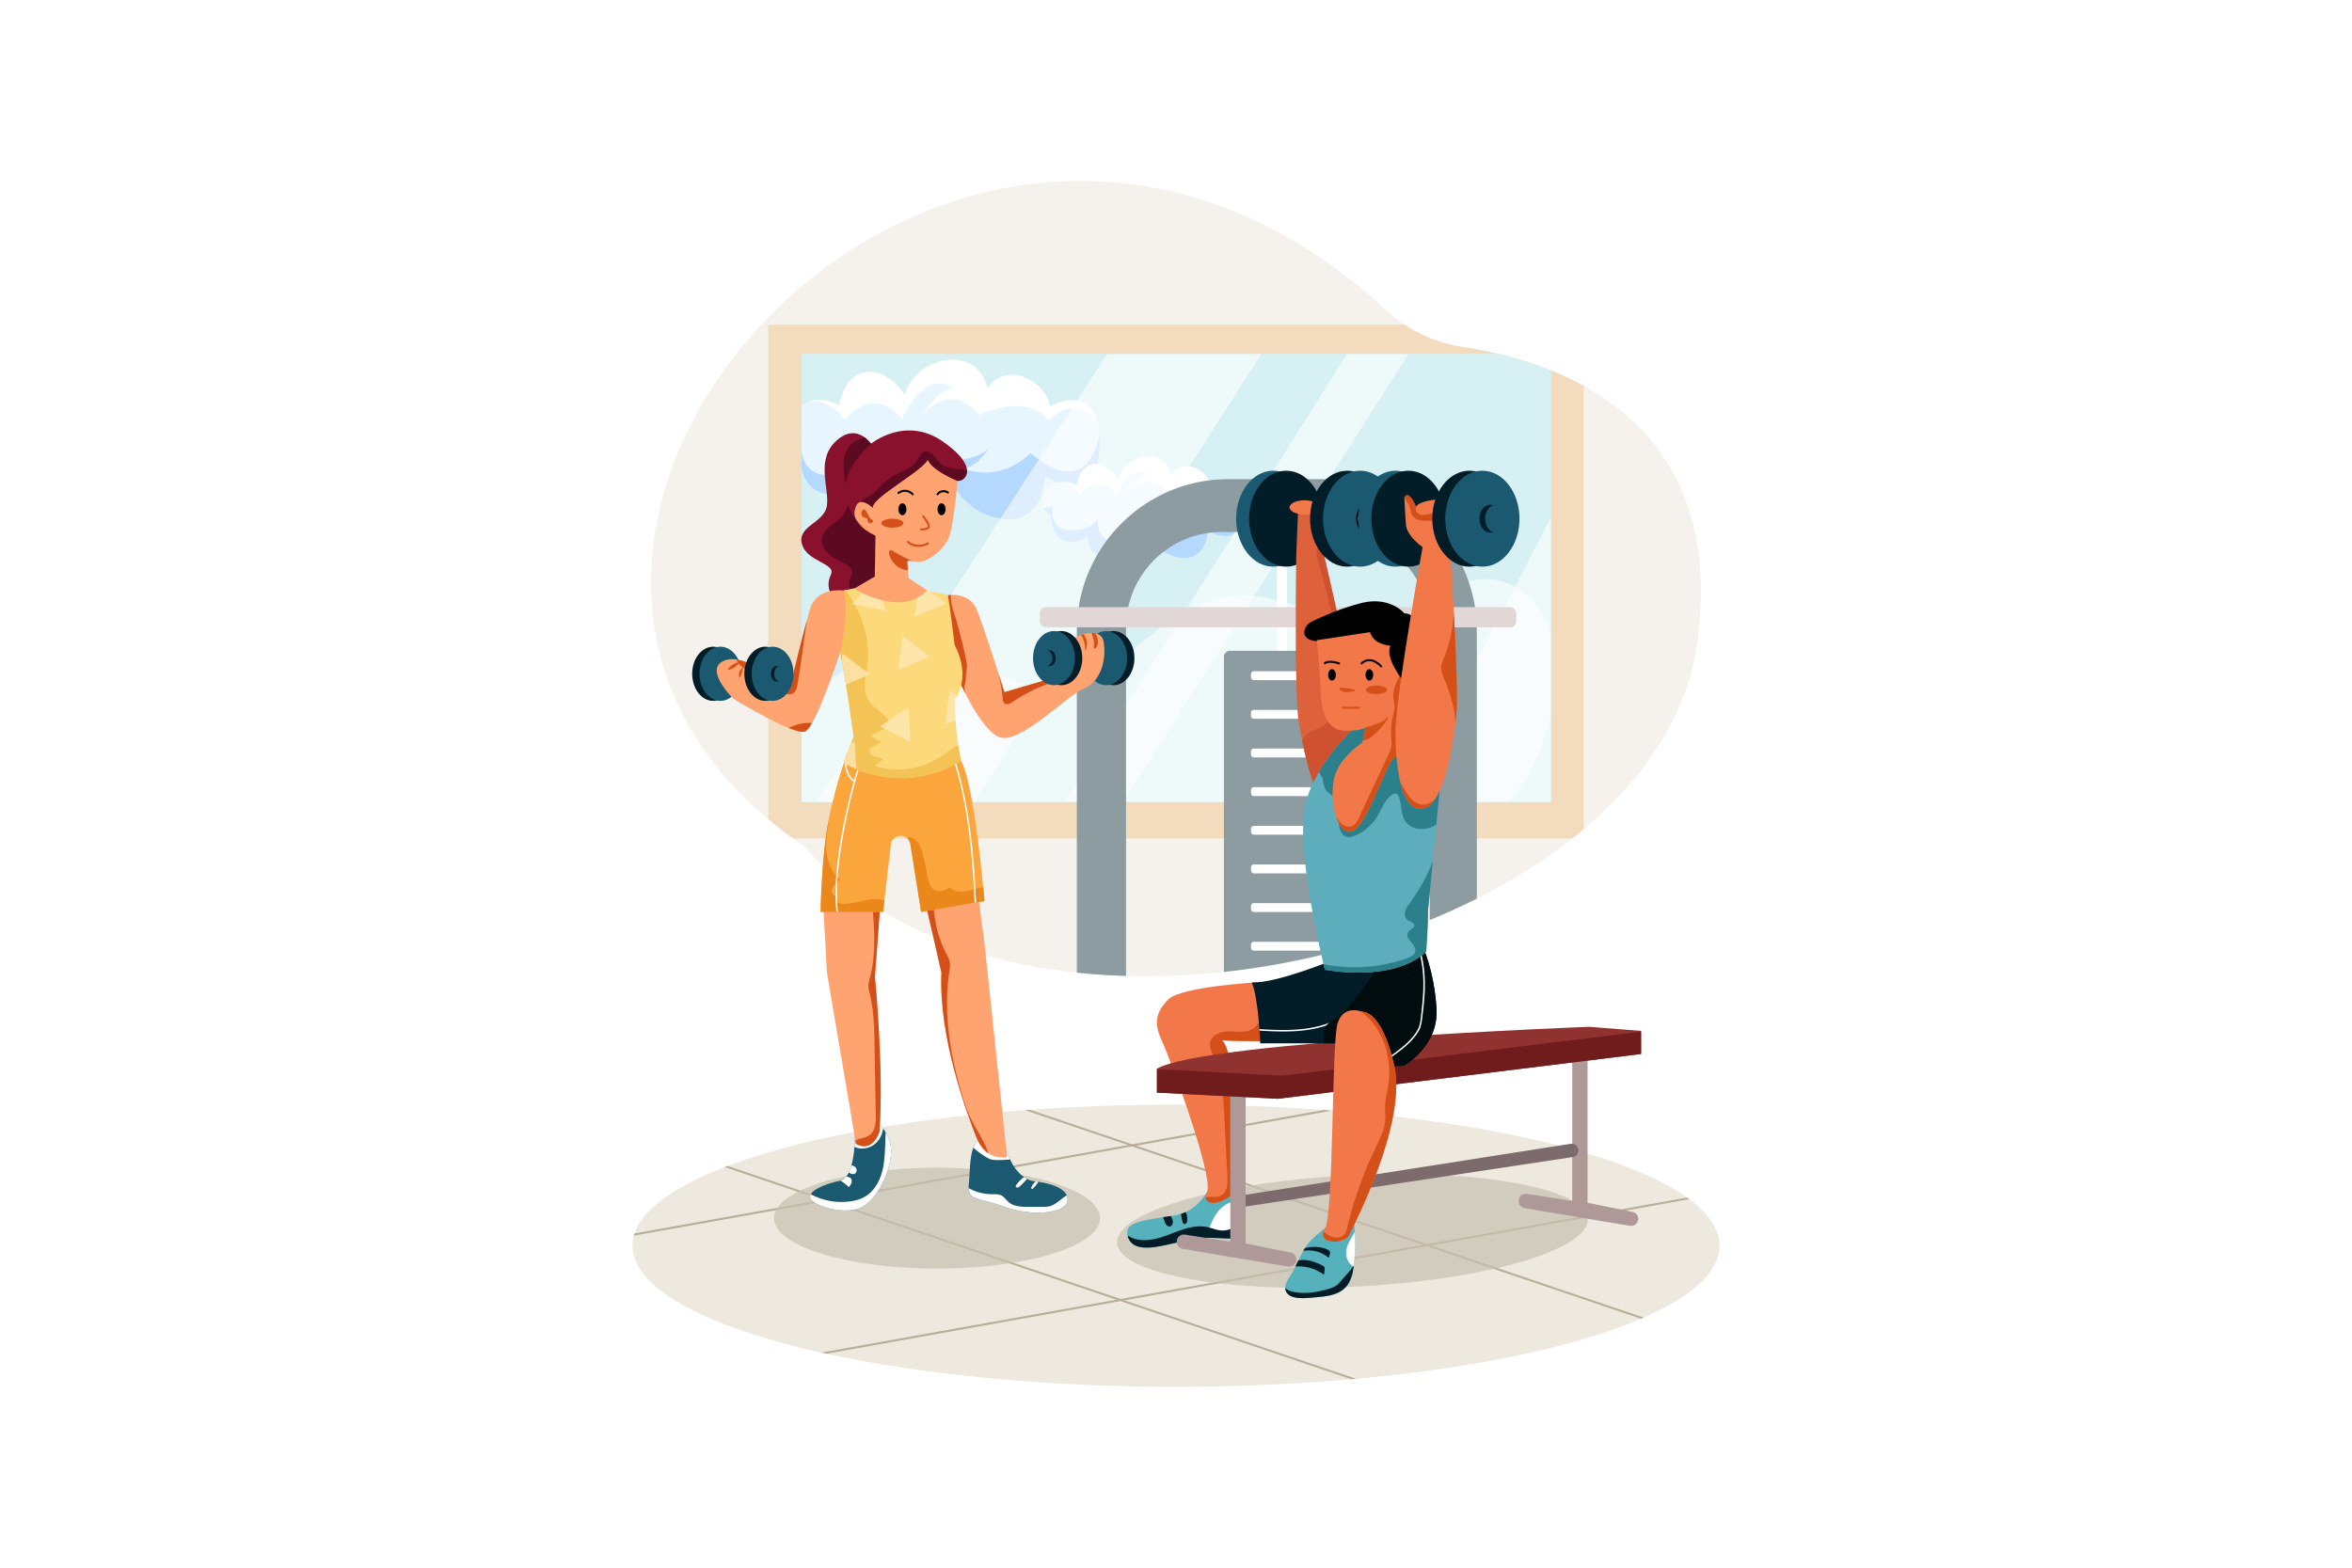 <svg xmlns="http://www.w3.org/2000/svg" xmlns:xlink="http://www.w3.org/1999/xlink" viewBox="0 0 4680 3120"><defs><style>.cls-1{fill:none;}.cls-2{fill:#fff;}.cls-3{fill:#ede9de;}.cls-4{clip-path:url(#clip-path);}.cls-5{fill:#b7ae98;}.cls-6{opacity:0.69;}.cls-7{fill:#c6bfaf;}.cls-8{fill:#f5f2ed;}.cls-9{clip-path:url(#clip-path-2);}.cls-10{fill:#f2dcbd;}.cls-11{fill:#d7f0f4;}.cls-12{clip-path:url(#clip-path-3);}.cls-13{clip-path:url(#clip-path-4);}.cls-14{fill:#e7f5fe;}.cls-15{fill:#b5d8fe;}.cls-16{clip-path:url(#clip-path-5);}.cls-17{opacity:0.58;}.cls-18{opacity:0.57;}.cls-19{fill:#8d9ca0;}.cls-20{fill:#e2d7d7;}.cls-21{clip-path:url(#clip-path-6);}.cls-22{fill:#55b1bc;}.cls-23{clip-path:url(#clip-path-7);}.cls-24{fill:#021d28;}.cls-25{fill:#f27849;}.cls-26{clip-path:url(#clip-path-8);}.cls-27{fill:#d55018;}.cls-28{fill:#af9898;}.cls-29{fill:#7c6a6c;}.cls-30{fill:#90322f;}.cls-31{clip-path:url(#clip-path-9);}.cls-32{fill:#701c1c;}.cls-33{fill:#1b5970;}.cls-34{fill:#dd623c;}.cls-35{clip-path:url(#clip-path-10);}.cls-36{fill:#ce5230;}.cls-37{clip-path:url(#clip-path-11);}.cls-38{fill:#010c0f;}.cls-39{clip-path:url(#clip-path-12);}.cls-40{clip-path:url(#clip-path-13);}.cls-41{fill:#5eadbc;}.cls-42{clip-path:url(#clip-path-14);}.cls-43{fill:#2c808c;}.cls-44{clip-path:url(#clip-path-15);}.cls-45{clip-path:url(#clip-path-16);}.cls-46{clip-path:url(#clip-path-17);}.cls-47{fill:#ffa370;}.cls-48{clip-path:url(#clip-path-18);}.cls-49{clip-path:url(#clip-path-19);}.cls-50{fill:#fba63c;}.cls-51{clip-path:url(#clip-path-20);}.cls-52{fill:#ea881c;}.cls-53{clip-path:url(#clip-path-21);}.cls-54{fill:#89112e;}.cls-55{clip-path:url(#clip-path-22);}.cls-56{fill:#5b0a22;}.cls-57{fill:#fcd97b;}.cls-58{clip-path:url(#clip-path-23);}.cls-59{fill:#f4c356;}.cls-60{opacity:0.78;}.cls-61{fill:#ffe8b6;}.cls-62{clip-path:url(#clip-path-24);}.cls-63{clip-path:url(#clip-path-25);}</style><clipPath id="clip-path"><ellipse class="cls-1" cx="2340" cy="2479.2" rx="1081.66" ry="280.8"/></clipPath><clipPath id="clip-path-2"><path class="cls-1" d="M3376.68,1282.45c-24.49,172.07-144.33,321.06-313.44,433.77-417.36,278.16-1134.88,335.22-1459.94-27.72q-2.62-2.91-5.21-5.88C741.26,1101.38,1887.56-189.62,2760,618.91c42.11,39,95.38,63.76,152.18,72.12C3083.7,716.26,3441.94,823.82,3376.68,1282.45Z"/></clipPath><clipPath id="clip-path-3"><rect class="cls-1" x="1594.87" y="704.24" width="1491.44" height="892.14"/></clipPath><clipPath id="clip-path-4"><path class="cls-1" d="M2089.26,808.82s98.93-57.69,98.93,74.39S2080,948.49,2080,948.49s-2.33,88-75.65,85-105.92-65.28-105.92-65.28-32.59,67-117.55,65.36-75.65-65.36-75.65-65.36-105.92,62.25-116.39-66.8c-64-44,8.14-138.15,81.47-94.12,12.8-83.5,85-88.06,130.36-21.26,18.53-74.39,140.83-106.27,164.1-13.66C2005.46,715.45,2083.44,761.75,2089.26,808.82Z"/></clipPath><clipPath id="clip-path-5"><path class="cls-1" d="M2409.34,967.49s63-36.75,63,47.39-69,41.58-69,41.58-1.48,56.1-48.19,54.16-67.47-41.58-67.47-41.58-20.76,42.65-74.88,41.63-48.19-41.63-48.19-41.63-67.47,39.65-74.15-42.56c-40.78-28,5.19-88,51.9-60,8.16-53.19,54.13-56.09,83-13.54,11.81-47.38,89.72-67.69,104.54-8.7C2356,908,2405.63,937.51,2409.34,967.49Z"/></clipPath><clipPath id="clip-path-6"><rect class="cls-1" x="2435.3" y="1295.29" width="230.74" height="752.41" rx="12"/></clipPath><clipPath id="clip-path-7"><path class="cls-1" d="M2415.68,2341.85s-18.48,67.25-77.32,76.86-109.28,12-92.47,46.83,80.46,8.41,129.7,0,91.26,13.21,97.27-18-16.69-94.85-16.69-94.85Z"/></clipPath><clipPath id="clip-path-8"><path class="cls-1" d="M2501.67,1955s-151.3,8.6-176.52,33.82-30,46.83-13.21,82.86,103,269,89.92,300.22,27.77,25.21,47,7.2,13.21-289.41-18-308.62c50.44,2.4,98.47,1.2,98.47,1.2Z"/></clipPath><clipPath id="clip-path-9"><path class="cls-1" d="M2302.06,2126.9v47.56l240.58,12.31,722.76-89.16v-45.93l-103.11-8.11S2396.51,2072.43,2302.06,2126.9Z"/></clipPath><clipPath id="clip-path-10"><path class="cls-1" d="M2633.31,1100.19s70,296.78,73.67,364.59-2.24,160.12-45.79,155.24-66.09-122.2-76.28-177.84-5.56-339.09-5.56-339.09l3.88-95.82s48.56-2.6,59.27,12.16a51.36,51.36,0,0,1,11.45-21.8,6,6,0,0,1,10.44,4.06c0,13.26,0,34.64-.27,50.85C2663.68,1077.82,2633.31,1100.19,2633.31,1100.19Z"/></clipPath><clipPath id="clip-path-11"><path class="cls-1" d="M2658,1908.48s-117.91,49.09-167.15,46.69c13.21,31.23,16.81,121.29,16.81,121.29H2658v50.44l135.77-6s69.35-38.42,64.55-114.08-27.62-123.69-27.62-123.69Z"/></clipPath><clipPath id="clip-path-12"><path class="cls-1" d="M2650.59,2434.32s-26.42,17.18-44.43,36.81-26.42,50.85-40.83,71.27-12,44.43,34.82,40.83,84.06-3.6,92.47-56.44,0-108.08,0-108.08Z"/></clipPath><clipPath id="clip-path-13"><path class="cls-1" d="M2715.05,2014.24c-2.8-.51-5.57-1.19-8.31-1.94-10.86-3-36-6.18-45.34,24.53-12,39.63-7.21,379.48-25.22,409.5s38.43,31.22,48,12,115.47-224.05,90.16-336.59C2753.53,2029.11,2724.62,2016,2715.05,2014.24Z"/></clipPath><clipPath id="clip-path-14"><path class="cls-1" d="M2717.09,1427.65s-99.33,82.6-119.84,174.47S2636.17,1930,2636.17,1930s134.88,27,201.64-36c3.72-52.24,3.72-82.86,3.72-82.86l27-279.2Z"/></clipPath><clipPath id="clip-path-15"><path class="cls-1" d="M2783.89,1413s9.9,84.66-8.11,93.67-56.74,144.1-88.26,148.61-44.14-76.56-30.63-114.39,54-63,54-63l.9-4.38,5.41-26.25s-.74,2.6-10.83,4.71c-5.62,1.17-14.12,2.18-27,2.5-36,.9-49.54-30.62-51.34-77.06-1.4-36.37-5.58-79.08-7.33-95.88l-.77-7.35,63.94-9.62,42.33-6.43s3.61,23.4,40.53,27c-12.61,23.41,27,73,27,73Z"/></clipPath><clipPath id="clip-path-16"><path class="cls-1" d="M2830.72,1088.74s-54,300.1-54,368,10.81,159.78,54,152.57,59.44-125.57,66.65-181.67-12.61-338.91-12.61-338.91l-9-95.47s-48.63,0-58.54,15.32a51.44,51.44,0,0,0-12.59-21.15,6,6,0,0,0-10.22,4.6c.68,13.24,1.84,34.6,3,50.77C2799.2,1068,2830.72,1088.74,2830.72,1088.74Z"/></clipPath><clipPath id="clip-path-17"><path class="cls-1" d="M1998.74,2276.12s14.41,69.81,61.24,75.21,70.25,21.92,63.05,42.49-70.26,27.76-124.29,7.95-75.06-10.81-70.86-46.84S1923.08,2229.73,1998.74,2276.12Z"/></clipPath><clipPath id="clip-path-18"><path class="cls-1" d="M1944.48,1767.84l14.41,109.88,45,425.11s-41.43,10.67-61.25-39.78-74.85-198.45-69.46-327.34c-29.61-131.85-36.81-158.87-36.81-158.87Z"/></clipPath><clipPath id="clip-path-19"><path class="cls-1" d="M1637.28,1787.4l8.18,148.31,57.64,340.54s30.62,21.17,46.83-23.86c9-125.49-9-308-9-308l11.53-157Z"/></clipPath><clipPath id="clip-path-20"><path class="cls-1" d="M1684.57,1502.58a923.09,923.09,0,0,0-35.51,128.36c-14.41,72-16.21,183.73-16.21,183.73h124.29l15.47-134a19.59,19.59,0,0,1,24.1-16.78h0a19.59,19.59,0,0,1,14.71,16l21.37,134.83,126.1-21.61s-19.82-234.17-46.84-279.21S1684.57,1502.58,1684.57,1502.58Z"/></clipPath><clipPath id="clip-path-21"><path class="cls-1" d="M1886.23,1184.81s42.63-9,58.25,30.63,54,162.11,54,162.11l98.47-28.82,34.82-76.85s60.05-32.71,64.85,8.86-10.81,78.8-42,90.81-128.49,114.08-168.12,94.87S1905,1346.33,1905,1346.33,1848.41,1195,1886.23,1184.81Z"/></clipPath><clipPath id="clip-path-22"><path class="cls-1" d="M1737,888.8s-28.54-50.44-71.77-12.61-15,94.27-19.81,129.69-59.44,40.25-49.84,76.57,69.05,38.12,57.64,61.53,1.81,40.83,1.81,40.83l107.47-29.42Z"/></clipPath><clipPath id="clip-path-23"><path class="cls-1" d="M1725.54,1165.52l-47,9.69s.26,91.86-6.94,123.39c10.67,46.83,27,167.52,27,167.52l-20,52.24s111.94,71.15,233.53-4.51c-12.61-60.34-12.61-121.59-12.61-121.59s35.13-40.53,0-109c-9-74.76-13.21-98.48-13.21-98.48l-41.73-10.09Z"/></clipPath><clipPath id="clip-path-24"><path class="cls-1" d="M1905,956.82s-49.8-19.73-58.77-42c-13.26,24-110.49,75.2-109.92,95.29-22.26-19.79-31-7-31-7s-16,24.65,5,41.11,31.63,21.83,31.63,21.83l-9.77-5.9c-29.75-18-49-49.66-50-84.42a87.22,87.22,0,0,1,1-15.91c6-37.74,47.81-75.06,47.81-75.06s69.29-59.19,145.64-5.58S1917.4,959.39,1905,956.82Z"/></clipPath><clipPath id="clip-path-25"><path class="cls-1" d="M1678.52,1175.21s-53.48-7.81-66.69,36.62-38.42,150.11-38.42,150.11l-66.05-32.42s-45.63-31.22-73.25-10.81,25.21,72,25.21,72,121.29,74.46,142.91,64.85,69.35-157,69.35-157S1691.16,1219,1678.52,1175.21Z"/></clipPath></defs><title>07</title><g id="_07" data-name="07"><rect id="_07-2" data-name="07" class="cls-2" width="4680" height="3120"/><ellipse class="cls-3" cx="2340" cy="2479.2" rx="1081.66" ry="280.8"/><g class="cls-4"><path class="cls-5" d="M3392.76,2073.15,1075.11,2488.31a2,2,0,0,0,.35,4,2.19,2.19,0,0,0,.36,0l2317.64-415.16a2,2,0,1,0-.7-3.94Z"/><path class="cls-5" d="M3608.19,2338.28,1290.55,2753.44a2,2,0,0,0,.35,4,2.07,2.07,0,0,0,.35,0L3608.9,2342.22a2,2,0,1,0-.71-3.94Z"/><path class="cls-5" d="M3494.26,2698,1264.18,1942.6a2,2,0,1,0-1.28,3.79L3493,2701.76a2.05,2.05,0,0,0,.64.11,2,2,0,0,0,.64-3.9Z"/><path class="cls-5" d="M3538.66,3032.88l15,5.08a2.1,2.1,0,0,0,.65.1,2,2,0,0,0,.64-3.89l-6.27-2.13a50,50,0,0,1-6,.64Z"/><path class="cls-5" d="M1322.31,2280.05a2,2,0,0,0,1.25,2.54l2215.1,750.29,4-.2a50,50,0,0,0,6-.64L1324.85,2278.8A2,2,0,0,0,1322.31,2280.05Z"/></g><g class="cls-6"><ellipse class="cls-7" cx="2690.82" cy="2450.05" rx="468.85" ry="110.84" transform="translate(-119.99 138.64) rotate(-2.89)"/></g><g class="cls-6"><ellipse class="cls-7" cx="1864.47" cy="2424.31" rx="324.42" ry="100.46"/></g><path class="cls-8" d="M2912.19,691c-56.8-8.36-110.07-33.1-152.18-72.12C1887.56-189.62,741.26,1101.38,1598.09,1682.62q2.58,3,5.21,5.88c325.06,362.94,1042.58,305.88,1459.94,27.72,169.11-112.71,289-261.7,313.44-433.77C3441.94,823.82,3083.7,716.26,2912.19,691Z"/><path class="cls-1" d="M2912.19,691c-56.8-8.36-110.07-33.1-152.18-72.12C1887.56-189.62,741.26,1101.38,1598.09,1682.62q2.58,3,5.21,5.88c325.06,362.94,1042.58,305.88,1459.94,27.72,169.11-112.71,289-261.7,313.44-433.77C3441.94,823.82,3083.7,716.26,2912.19,691Z"/><g class="cls-9"><rect class="cls-10" x="1528.48" y="646.27" width="1623.04" height="1022.44"/><rect class="cls-11" x="1594.87" y="704.24" width="1491.44" height="892.14"/><g class="cls-12"><path class="cls-2" d="M2089.26,808.82c-5.82-47.07-83.8-93.37-124.54-36.44-23.27-92.61-145.57-60.73-164.1,13.66-45.4-66.8-117.56-62.24-130.36,21.26-73.33-44-145.49,50.1-81.47,94.12,10.47,129.05,116.39,66.8,116.39,66.8s-9.32,63.77,75.65,65.36,117.55-65.36,117.55-65.36,32.59,62.25,105.92,65.28,75.65-85,75.65-85,108.24,66.8,108.24-65.28S2089.26,808.82,2089.26,808.82Z"/><g class="cls-13"><path class="cls-14" d="M2087.37,837.17c-50.17-59.06-139.5-10.93-139.5-10.93s-48.95-72.07-115,1.36c43.29-62.26,63.63-54.27,63.63-54.27s-50.66-46.73-101.81,60.43c-58.5-70.57-113.57,1.82-113.57,1.82s-57.49-80.81-110.12-3.69-25.71,236.73-25.71,236.73l241.07,116.53,422.19-134.09V857.92S2141.34,773.07,2087.37,837.17Z"/><path class="cls-15" d="M2187.43,864.35s-16.85,137.23-136.85,37.5c-68,64.08-136,29.29-136,29.29s19.24,5.59,46.19-29.29-16.68,38.95-111.64,3.63C1885,931.14,1894,931.14,1894,931.14s-45.85,74.09-112.58,51.29c-50-17.09-47.6-57.25-43.25-76.32-6.39,14.56-25.5,39.4-81.56,40.59-79.56,1.67-60.93-80.8-60.93-80.8s-15.52,25.64-50.17-3.19-49.31-72.36-49.31-72.36l-33.36,168.92,18.44,151.92,304.93,210.7,388.82-199.53s62.88-116.52,60.31-153.23S2187.43,864.35,2187.43,864.35Z"/><path class="cls-15" d="M1738.19,906.11a38.84,38.84,0,0,0,3.13-10.41A71.13,71.13,0,0,0,1738.19,906.11Z"/></g><path class="cls-2" d="M2409.34,967.49c-3.71-30-53.39-59.48-79.34-23.21-14.82-59-92.73-38.68-104.54,8.7-28.91-42.55-74.88-39.65-83,13.54-46.71-28-92.68,31.92-51.9,60,6.68,82.21,74.15,42.56,74.15,42.56s-5.94,40.62,48.19,41.63,74.88-41.63,74.88-41.63,20.76,39.65,67.47,41.58,48.2-54.16,48.2-54.16,69,42.56,69-41.58S2409.34,967.49,2409.34,967.49Z"/><g class="cls-16"><path class="cls-14" d="M2408.13,985.56c-32-37.63-88.87-7-88.87-7s-31.18-45.91-73.27.86c27.57-39.65,40.53-34.57,40.53-34.57s-32.27-29.76-64.85,38.5c-37.27-45-72.35,1.16-72.35,1.16s-36.62-51.48-70.15-2.35-16.38,150.8-16.38,150.8l153.57,74.23,268.95-85.41v-123S2442.51,944.72,2408.13,985.56Z"/><path class="cls-15" d="M2471.87,1002.87s-10.73,87.42-87.18,23.89c-43.32,40.82-86.65,18.65-86.65,18.65s12.27,3.57,29.43-18.65-10.62,24.81-71.11,2.31c22.88,16.34,28.61,16.34,28.61,16.34s-29.22,47.2-71.72,32.68c-31.85-10.89-30.32-36.47-27.55-48.62-4.08,9.28-16.25,25.1-52,25.85-50.68,1.07-38.81-51.46-38.81-51.46s-9.89,16.33-32-2-31.41-46.09-31.41-46.09l-21.26,107.6,11.75,96.78,194.25,134.22L2464,1167.23s40.05-74.23,38.42-97.62S2471.87,1002.87,2471.87,1002.87Z"/><path class="cls-15" d="M2185.7,1029.47a24.94,24.94,0,0,0,2-6.63A44.13,44.13,0,0,0,2185.7,1029.47Z"/></g><g class="cls-17"><path class="cls-2" d="M2968.8,1153c-80.8-7.73-145,70.68-224.91,84.62-87.4,15.25-169.81-48.86-258.45-52.73-70.2-3-136.76,32.23-191.81,75.91-57.84,45.9-114,105-187.6,110.43-76.29,5.64-143-48.76-217-68.06-67.24-17.53-140.38-4.9-201.91,27.39s-112,83.16-150.93,140.72l-7.7,47.56c5,52.15,40.44,97.75,84.23,126.53s95.4,43,146.6,54.19c212.12,46.2,431.47,46.06,648.39,37.3,120.49-4.87,241.16-12.37,360-32.67,61-10.42,122.79-24.76,175-58,87.56-55.72,136.51-158.62,150-261.53,6.37-48.59,5.51-99.61-14.13-144.52S3017.59,1157.65,2968.8,1153Z"/></g><g class="cls-18"><polygon class="cls-2" points="1578.15 1668.71 1877.28 1692.06 2560.71 625.32 2265.18 608.6 1578.15 1668.71"/></g><g class="cls-18"><polygon class="cls-2" points="2094.64 1635.22 2200.22 1650.31 2824.65 669.88 2716.63 646.27 2094.64 1635.22"/></g><g class="cls-18"><polygon class="cls-2" points="2743.38 1692.06 3086.31 1758.94 3345.31 1208.35 3151.52 902.87 2743.38 1692.06"/></g></g><path class="cls-19" d="M2637.34,953.65h-193.4c-165.68,0-301.24,135.56-301.24,301.24v817.67a20.12,20.12,0,0,0,20.07,20.06h77.8V1248.94c0-104.59,85.57-190.15,190.15-190.15H2654.8c104.58,0,190.15,85.56,190.15,190.15v843.68h73.57a20.12,20.12,0,0,0,20.06-20.06V1254.89C2938.58,1089.21,2803,953.65,2637.34,953.65Z"/><polygon class="cls-2" points="2540.64 1353.59 2560.71 1353.59 2560.71 1058.79 2540.64 1059.78 2540.64 1353.59"/><rect class="cls-20" x="2069.13" y="1208.35" width="948.03" height="40.13" rx="12"/><rect class="cls-19" x="2435.31" y="1295.29" width="230.74" height="752.41" rx="12"/><g class="cls-21"><rect class="cls-2" x="2489.23" y="1335.92" width="207.33" height="17.66" rx="5.28"/><rect class="cls-2" x="2489.23" y="1412.84" width="207.33" height="17.66" rx="5.28"/><rect class="cls-2" x="2489.23" y="1489.75" width="207.33" height="17.66" rx="5.28"/><rect class="cls-2" x="2489.23" y="1566.66" width="207.33" height="17.66" rx="5.28"/><rect class="cls-2" x="2489.23" y="1643.58" width="207.33" height="17.66" rx="5.28"/><rect class="cls-2" x="2489.23" y="1720.49" width="207.33" height="17.66" rx="5.28"/><rect class="cls-2" x="2489.23" y="1797.4" width="207.33" height="17.66" rx="5.28"/><rect class="cls-2" x="2489.23" y="1874.31" width="207.33" height="17.66" rx="5.28"/><rect class="cls-2" x="2489.23" y="1951.23" width="207.33" height="17.66" rx="5.28"/></g></g><path class="cls-22" d="M2415.68,2341.85s-18.48,67.25-77.32,76.86-109.28,12-92.47,46.83,80.46,8.41,129.7,0,91.26,13.21,97.27-18-16.69-94.85-16.69-94.85Z"/><g class="cls-23"><path class="cls-2" d="M2481,2402.24c-1.2-3.27-2.65-6.64-5.4-8.79a16.16,16.16,0,0,0-8-2.89c-16.61-2.14-33.06,7.24-43.64,20.23s-16.28,29.17-21.35,45.13l1-3.14c-.06,14,19,15.71,32.88,14,5.06-.62,9.79-2.76,14.38-5q11.22-5.41,22.06-11.59c5.59-3.19,11.5-7,13.61-13.07,1.31-3.78.94-7.92.35-11.88A117.4,117.4,0,0,0,2481,2402.24Z"/><path class="cls-24" d="M2479.34,2439.49a13.22,13.22,0,0,0-5.56-.68c-13.39.67-25.36,9.43-38.75,10.15-11.55.63-22.49-4.78-33.84-7-26.49-5.25-52.91,6.79-78.22,16.23s-55.29,16-78,1.46l-2.17,3.09c4.56,12.26,11.79,24.24,23.2,30.63,12.27,6.86,27.39,6.19,41.1,3.09S2334,2488,2347.91,2486c22.87-3.21,46,2.88,69.11,2.49a123.57,123.57,0,0,0,44.23-9c6.84-2.78,13.59-6.29,18.53-11.77s7.8-13.28,5.86-20.41C2484.72,2444,2482.58,2440.77,2479.34,2439.49Z"/><path class="cls-24" d="M2310.18,2412l2.63,8.83c3,3.43,3.63,8.29,5.29,12.55s5.63,8.51,10.08,7.47,6.15-6.79,5.42-11.35C2331.88,2418.87,2320.87,2410.64,2310.18,2412Z"/><path class="cls-24" d="M2349.81,2414.5a111.65,111.65,0,0,0,3.12,16.72c.46,1.72,1.1,3.6,2.68,4.4,1.75.89,4,0,5.17-1.62a10.18,10.18,0,0,0,1.6-5.58,35.41,35.41,0,0,0-10.85-27.38Z"/></g><path class="cls-25" d="M2325.15,1988.8c-25.22,25.22-30,46.83-13.21,82.86s103,269,89.92,300.22,27.77,25.21,47,7.2,13.21-289.41-18-308.62c50.44,2.4,98.47,1.2,98.47,1.2L2501.67,1955S2350.37,1963.58,2325.15,1988.8Z"/><g class="cls-26"><path class="cls-27" d="M2507.32,1957.78l-3.53,10.72c4.2,14,8.44,28.24,7.77,42.8s-7.18,29.69-19.89,36.82c-13.54,7.61-30.21,4.61-45.74,4.55s-34,5.74-37.77,20.82c-2.58,10.5,3.22,21,7.77,30.81,15.54,33.6,17.72,71.61,19.65,108.59l6.72,128.68c.74,14.1-.23,31.36-12.78,37.83-7.48,3.86-16.44,2.22-24.85,2.61s-18.26,4.79-18.91,13.18c-.46,6,4.45,11.43,10.15,13.44s12,1.34,17.92.36c15.23-2.53,31.1-7.62,40.82-19.61,8-9.83,10.64-22.82,12.71-35.3a671.43,671.43,0,0,0,3.51-194.48c-2-15.3-4.46-30.55-5.19-45.95-.29-6.31-.21-13,3-18.44,6.62-11.34,22.47-12,35.58-11.24l50.49,2.85c2.65.14,5.53.24,7.72-1.27,4.19-2.88,3.2-9.24,1.65-14.09A415,415,0,0,0,2507.32,1957.78Z"/></g><path class="cls-28" d="M3248.15,2411.78l-89.23-18.1v-296.2l-30.49-37.7v330.29l-90.26-14a14.11,14.11,0,0,0-16,11.28l-.09.47a14.11,14.11,0,0,0,11.52,16.59L3243,2439.53a14.11,14.11,0,0,0,5.14-27.75Z"/><path class="cls-29" d="M3125.25,2276.41l-651.38,102.07v23.42l655.43-99.16a13.32,13.32,0,1,0-4.05-26.33Z"/><path class="cls-28" d="M2567.8,2492.84l-89.24-18.11V2178.54l-30.48-37.7v330.29l-90.27-14a14.12,14.12,0,0,0-16,11.28l-.09.47a14.12,14.12,0,0,0,11.52,16.59l209.44,35.13a14.11,14.11,0,0,0,5.14-27.75Z"/><path class="cls-30" d="M2302.06,2126.9v47.56l240.58,12.31,722.76-89.16v-45.93l-103.11-8.11S2396.51,2072.43,2302.06,2126.9Z"/><g class="cls-31"><polygon class="cls-32" points="2286.72 2126.9 2286.72 2203.75 2535.3 2234.98 3284.65 2140.84 3291.85 2050.04 2552.12 2140.84 2286.72 2126.9"/></g><ellipse class="cls-33" cx="2533.5" cy="1032.3" rx="73.85" ry="95.47"/><ellipse class="cls-24" cx="2559.32" cy="1032.3" rx="73.85" ry="95.47"/><path class="cls-34" d="M2633.31,1100.19s30.37-22.37,30.81-47.65c.29-16.21.3-37.59.27-50.85a6,6,0,0,0-10.44-4.06,51.36,51.36,0,0,0-11.45,21.8c-10.71-14.76-59.27-12.16-59.27-12.16l-3.88,95.82s-4.64,283.46,5.56,339.09,32.72,173,76.28,177.84,49.43-87.43,45.79-155.24S2633.31,1100.19,2633.31,1100.19Z"/><g class="cls-35"><path class="cls-36" d="M2700.47,1305.8c-14.42-51.77-34-102.41-41.5-155.63-2.48-17.59-3.6-35.76,1-52.93,2.81-10.57,7.71-20.51,10.44-31.1a80.21,80.21,0,0,0-13.52-67.32l-2.08,7.63c13.64,22.46,5.71,55.27-16.68,69-4.86,3-10.36,5.26-14,9.63-7.28,8.73-4.39,21.73-1.21,32.63,23.71,81.14,42.88,164.74,40.67,249.24-.76,29-6.39,61.92-30.85,77.48-13.41,8.54-31.86,11.4-39.43,25.38-3.13,5.77-3.75,12.51-4.12,19.06a336.61,336.61,0,0,0,15.93,122.89c7,21.43,20.21,45.31,42.66,47.22,19.62,1.66,36-14.77,46.35-31.52,28.62-46.26,34.62-103.08,32.71-157.45C2724.84,1414.49,2715.37,1359.33,2700.47,1305.8Z"/></g><ellipse class="cls-25" cx="2595.65" cy="1009.78" rx="29.72" ry="14.12"/><ellipse class="cls-24" cx="2680.61" cy="1032.3" rx="73.85" ry="95.47"/><ellipse class="cls-33" cx="2706.43" cy="1032.3" rx="73.85" ry="95.47"/><path class="cls-2" d="M2721.79,1004.68c-11.8,0-21.37,12.37-21.37,27.62s9.57,27.62,21.37,27.62,21.37-12.36,21.37-27.62S2733.59,1004.68,2721.79,1004.68Z"/><path d="M2721.79,1002.68c-12.88,0-23.37,13.29-23.37,29.62s10.49,29.62,23.37,29.62,23.37-13.28,23.37-29.62S2734.68,1002.68,2721.79,1002.68Zm0,55.24c-10.68,0-19.37-11.49-19.37-25.62s8.69-25.62,19.37-25.62,19.37,11.5,19.37,25.62S2732.47,1057.92,2721.79,1057.92Z"/><path class="cls-2" d="M2733.2,1004.68c-11.8,0-21.37,12.37-21.37,27.62s9.57,27.62,21.37,27.62,21.37-12.36,21.37-27.62S2745,1004.68,2733.2,1004.68Z"/><path d="M2733.2,1002.68c-12.89,0-23.37,13.29-23.37,29.62s10.48,29.62,23.37,29.62,23.37-13.28,23.37-29.62S2746.08,1002.68,2733.2,1002.68Zm0,55.24c-10.68,0-19.37-11.49-19.37-25.62s8.69-25.62,19.37-25.62,19.37,11.5,19.37,25.62S2743.88,1057.92,2733.2,1057.92Z"/><ellipse class="cls-33" cx="2776.68" cy="1032.3" rx="73.85" ry="95.47"/><ellipse class="cls-24" cx="2802.5" cy="1032.3" rx="73.85" ry="95.47"/><path class="cls-24" d="M2830.72,1883.12,2658,1908.48s-117.91,49.09-167.15,46.69c13.21,31.23,16.81,121.29,16.81,121.29H2658v50.44l135.77-6s69.35-38.42,64.55-114.08S2830.72,1883.12,2830.72,1883.12Z"/><g class="cls-37"><path class="cls-2" d="M2773.61,1894.77c-.45,21.42-15.5,38.12-29,53.21-14.32,16-27.15,33.27-41.88,48.87a153.35,153.35,0,0,1-54.59,37.56c-20.88,8.4-43.21,12.69-65.59,14.42-28,2.17-56.12.54-84.11-1.09-1.92-.11-1.92,2.89,0,3,49.22,2.86,100.4,5.65,147.36-12.22a154.55,154.55,0,0,0,54.29-34.67c16.12-16,29.42-34.52,44.54-51.41,14.72-16.43,31.51-34.27,32-57.67C2776.65,1892.84,2773.65,1892.84,2773.61,1894.77Z"/><path class="cls-38" d="M2831.18,1874.63c-17.34-11.11-39.58-15.44-59-8.74l-18.77,22.22c-10.23,40.72-37.35,74.78-63.76,107.43-8.76,10.84-17.7,21.84-29.22,29.7-8.69,5.93-19.23,10.51-24,19.91-3,6-3.09,13-2.87,19.67a281.28,281.28,0,0,0,10.31,66.81c2.33,8.28,5.16,16.69,10.77,23.2,12.55,14.58,34.53,15.42,53.72,14.18a547.2,547.2,0,0,0,104.34-16.78c16-4.24,32.72-9.81,43.43-22.45,8.19-9.65,11.84-22.26,15-34.52,14.78-57.15,23.31-119.9-1.28-173.56C2861.28,1903,2848.52,1885.73,2831.18,1874.63Z"/><path class="cls-2" d="M2822.88,1890.11c7.92,27.3,10.32,55.47,9,83.8-.6,13.32-1.9,26.59-3.46,39.83-1.45,12.28-1.73,25.28-7.91,36.29-10.46,18.61-28.54,33.25-45.5,45.72-15.65,11.5-32.36,21.25-47.25,33.78-19.59,16.48-22.68,41-24,65.18-.11,1.93,2.89,1.92,3,0,.65-11.69,1.56-23.51,4.83-34.81,3.53-12.21,9.94-21.28,19.63-29.35,15.21-12.67,32.42-22.46,48.22-34.36,16.34-12.31,33.52-26.55,43.69-44.65,5.08-9,5.91-18.37,7.18-28.51,1.76-14,3.32-27.93,4.21-42,2-31-.09-61.85-8.75-91.75C2825.24,1887.46,2822.34,1888.25,2822.88,1890.11Z"/></g><path class="cls-22" d="M2692.61,2418.7l-42,15.62s-26.43,17.18-44.44,36.82-26.41,50.85-40.82,71.26-12,44.44,34.82,40.83,84.07-3.6,92.46-56.45c.38-2.32.71-4.66,1-7,3.22-24.57,3.08-49.1,2.07-67.85C2694.65,2432.07,2692.61,2418.7,2692.61,2418.7Z"/><g class="cls-39"><path class="cls-24" d="M2701.46,2485.67a2.39,2.39,0,0,1-.58-.56,59.67,59.67,0,0,0-1.66,13.16c1.07,18.28-17.59,35.39-29.47,49.32-3.77,4.42-7.63,8.91-12.54,12-4.08,2.58-8.72,4.09-13.34,5.47-23.4,7-48.41,11.05-72.19,5.54-6.86-1.59-14.59-5.12-15.86-12l-.9-3.4c-2.58,9.42-4.9,20.37.89,28.23a21.08,21.08,0,0,0,10.22,7.06c7.36,2.55,15.39,2.07,23.17,1.57l53.29-3.47c12.22-.79,25.16-1.84,35.08-9,7-5.06,11.72-12.65,15.85-20.24,5.86-10.76,11-22.08,13.39-34.09s2-24.84-2.89-36.08A7.5,7.5,0,0,0,2701.46,2485.67Z"/><path class="cls-24" d="M2700.88,2485.11a18.28,18.28,0,0,1,.6-2.05C2702.54,2480.18,2699.34,2483.15,2700.88,2485.11Z"/><path class="cls-24" d="M2631.36,2518.51c-10.71-5.41-22.14-9.86-34.11-10.71s-24.6,2.26-33.43,10.38l3.4,3.76a84.88,84.88,0,0,1,67.28,15.11c.38-3.27.75-6.55,1.13-9.82.24-2.06.43-4.31-.71-6A8.83,8.83,0,0,0,2631.36,2518.51Z"/><path class="cls-24" d="M2639.13,2485.76a71,71,0,0,0-44.08-1.23l-6,5.83a61.4,61.4,0,0,1,53.23,11.79c.43.35,1,.74,1.51.53a1.59,1.59,0,0,0,.73-1.12l1.32-4.52a10.58,10.58,0,0,0,.62-5C2645.82,2488.76,2642.32,2486.91,2639.13,2485.76Z"/></g><path class="cls-25" d="M2715.05,2014.24c-2.8-.51-5.57-1.19-8.31-1.94-10.86-3-36-6.18-45.34,24.53-12,39.63-7.21,379.48-25.22,409.5s38.43,31.22,48,12,115.47-224.05,90.16-336.59C2753.53,2029.11,2724.62,2016,2715.05,2014.24Z"/><g class="cls-40"><path class="cls-27" d="M2731,1984.22l-25.23,27.52c46.62,31.94,65.42,94.65,56.17,150.39-2.13,12.86-5.56,25.58-5.94,38.61-.25,8.87.91,17.75.44,26.62-1.12,20.87-11.14,40-20.2,58.89A769.51,769.51,0,0,0,2681,2441.86c-1.16,4.88-2.35,9.94-5.43,13.9-4.85,6.24-13.71,8.41-21.46,6.83s-14.51-6.33-20.2-11.81c-6.25,4.47-13.11,10-13.48,17.68-.53,11,12.47,17.61,23.48,18.49a68.79,68.79,0,0,0,43.58-11.41c13.53-9.1,23.36-22.76,31.21-37,16.79-30.52,25.67-64.62,37.55-97.37,18.42-50.77,44.49-99.54,51.94-153C2818.68,2113,2788.55,2033.51,2731,1984.22Z"/></g><path class="cls-41" d="M2597.25,1602.12C2576.73,1694,2636.17,1930,2636.17,1930s134.88,27,201.64-36c3.72-52.24,3.72-82.86,3.72-82.86l27-279.2-151.46-104.22S2617.76,1510.25,2597.25,1602.12Z"/><g class="cls-42"><path class="cls-43" d="M2892.74,1516.58c-7.6-12.85-24.62-15.34-38.8-20a94.26,94.26,0,0,1-40.12-26.08c-16.93-18.67-27.45-45-50.62-55-16.37-7-35.25-3.88-52.36,1.11-28.94,8.42-57.51,22.67-75.39,46.94s-22.23,60.18-4.09,84.26c6.87,48.31,22.12,15.94,29.6,64.16,3,19.4.76,50.81,20.16,53.77,17.52,2.68,46.69-21.15,56.23-36.09s15.74-32.31,28.34-44.77c3.92-3.87,10.22-7.25,14.57-3.87a11.12,11.12,0,0,1,3.16,4.79c6.16,15.14,3.49,33.27,11.93,47.27,12.26,20.35,43.65,21.5,62.92,7.61s28.57-37.74,33.91-60.88c3.38-14.67,5.6-29.71,5-44.75C2896.86,1528.68,2896,1522.09,2892.74,1516.58Z"/><path class="cls-43" d="M2894.13,1671.74c-.41-6.1-1.92-13.36-8.12-15.67-4.25-1.59-9.14-.09-13.07,2.07a36.42,36.42,0,0,0-13,12c-3.58,45.86-27.35,89-55.09,127.74-3.73,5.2-7.61,10.51-9.07,16.58s.06,13.18,5.52,16.9c4.45,3,11.52,4.21,12.58,9.19,1.36,6.44-8.71,9.42-12.34,15.08-7.7,12,16.64,23.52,14.6,37.3-1.17,7.82-10.25,12.23-18.33,15a318.18,318.18,0,0,1-160.13,11.89c-6.61-1.22-13.51-2.64-20-.9s-12,8-9.94,13.82c1,2.69,3.31,4.77,5.78,6.47,12.21,8.4,28.41,9.86,43.7,10.33,52.85,1.65,105.78-4.71,157.19-16,30.15-6.64,63.44-17.79,75.58-43.84,8.86-19,3.78-40.66,1.39-61.21C2885.38,1776.44,2897.65,1723.94,2894.13,1671.74Z"/><path class="cls-43" d="M2855.76,1679.44a33.06,33.06,0,0,1,4.22-9.33c.27-3.43.44-6.87.47-10.34Z"/><path class="cls-43" d="M2855.76,1679.44c-.17.63-.33,1.26-.45,1.9Z"/></g><path d="M2793.79,1222.94s-27.85-35.12-84.63-20.71c-44.44,11.28-83.89,29.73-98.93,37.22a23.27,23.27,0,0,0-12.39,14.85c-2.06,8,.34,17.71,22.13,19.82,38.72,3.76,118.94,18.17,118.94,18.17l47.71,105.55,54.91-86.66S2828,1219.34,2793.79,1222.94Z"/><path d="M2795.75,1220.84l-1.1,0a70,70,0,0,0-21-15.48c-13.13-6.52-35.07-12.7-65-5.1-44.66,11.33-84.34,29.91-99.33,37.36a25.28,25.28,0,0,0-13.44,16.15c-1.29,5.06-.68,9.43,1.81,13,3.59,5.12,11,8.25,22.06,9.32,35.83,3.48,108.23,16.27,117.75,18l48.8,108,57.29-90.41-.1-.74C2843,1307.14,2829.86,1220.84,2795.75,1220.84Zm-8.84,172.79-46.61-103.12-1-.19c-.8-.14-80.74-14.46-119.1-18.19-9.84-1-16.29-3.52-19.17-7.63-1.8-2.57-2.21-5.83-1.21-9.7a21.24,21.24,0,0,1,11.34-13.56c14.87-7.41,54.25-25.84,98.54-37.07a104.63,104.63,0,0,1,25.86-3.38,81.25,81.25,0,0,1,36.17,8.09c13.53,6.67,20.43,15.17,20.54,15.31l.68.86,1.09-.12c16.35-1.74,27.84,21.55,34.59,41.38a294.79,294.79,0,0,1,10.85,44.44Z"/><path class="cls-25" d="M2766.77,1285.09c-36.92-3.62-40.53-27-40.53-27l-42.33,6.43-63.94,9.62.77,7.35c1.75,16.8,5.93,59.51,7.33,95.88,1.8,46.44,15.31,78,51.34,77.06,12.88-.32,21.38-1.33,27-2.5,10.09-2.11,10.83-4.71,10.83-4.71l-5.41,26.25-.9,4.38s-40.53,25.21-54,63-.9,118.89,30.63,114.38,70.25-139.6,88.26-148.6,8.11-93.67,8.11-93.67l9.9-54.94S2754.16,1308.5,2766.77,1285.09Z"/><g class="cls-44"><path class="cls-27" d="M2817.4,1368.05c-.13-12.85.95-28-9-36.09-9-7.36-22.26-4.79-33.52-1.83l9.38,15.17c-6.52,14-13.2,28.88-11.56,44.24.54,5.1,2,10.1,2.22,15.23.29,7.1-1.82,14-3.4,21a145.36,145.36,0,0,0-3.22,43.67c.41,5.22,1.1,10.48.39,15.66a48.42,48.42,0,0,1-4.49,13.6c-16.66,35.88-57.64,122.69-61.23,131.28s-11.82,16.22-21.08,15.27c-6.44-.66-11.75-5.23-16.19-9.93a119.69,119.69,0,0,1-20.81-30.11,233,233,0,0,0,21.83,57.8c6.62,12.29,16.17,25.16,30,26.72,16.42,1.85,29.83-13.13,37-28,16.07-33.48,16.47-72.74,32.09-106.44a137.91,137.91,0,0,1,30.17-41.62c11.69-11.12,25.7-21,31.62-36,4.2-10.66,3.71-22.58,2.14-33.93C2826.22,1418.32,2817.67,1393.62,2817.4,1368.05Z"/></g><path class="cls-27" d="M2665,1368.18s-.75,11.59,20.79,8.89C2720.48,1372.72,2665,1368.18,2665,1368.18Z"/><path d="M2724,1311.89a23.76,23.76,0,0,0-16.33,7.28,2,2,0,0,0,3,2.63,20.13,20.13,0,0,1,13.5-5.91c7.3-.15,14.9,3.74,22.62,11.65a2,2,0,0,0,2.86-2.8C2741.09,1316,2732.46,1311.63,2724,1311.89Z"/><path d="M2665.24,1318.55c-.88-.31-21.67-7.41-30.36-.07a2,2,0,1,0,2.58,3.06c5.77-4.88,21.06-1.09,26.47.79a2.06,2.06,0,0,0,.65.11,2,2,0,0,0,.66-3.89Z"/><ellipse cx="2724.73" cy="1343.09" rx="7.64" ry="11.35"/><path d="M2650.38,1331.74c-4.22,0-7.65,5.08-7.65,11.35s3.43,11.34,7.65,11.34,7.64-5.08,7.64-11.34S2654.6,1331.74,2650.38,1331.74Z"/><path class="cls-27" d="M2738.91,1364.34c-11.56,0-20.94,3.8-20.94,8.49s9.38,8.49,20.94,8.49,20.94-3.8,20.94-8.49S2750.47,1364.34,2738.91,1364.34Z"/><path class="cls-27" d="M2702.83,1406.48H2671.3a2,2,0,0,0,0,4h31.53a2,2,0,0,0,0-4Z"/><path class="cls-27" d="M2759.84,1429.19c-14.12,12.61-42.6,18-42.6,18l-5.41,26.25C2732.71,1475.38,2772.84,1417.59,2759.84,1429.19Z"/><path class="cls-25" d="M2875.75,993.27s-48.63,0-58.54,15.32a51.44,51.44,0,0,0-12.59-21.15,6,6,0,0,0-10.22,4.6c.68,13.24,1.84,34.6,3,50.77,1.81,25.22,33.33,45.93,33.33,45.93s-54,300.1-54,368,10.81,159.78,54,152.57,59.44-125.57,66.65-181.67-12.61-338.91-12.61-338.91Z"/><g class="cls-45"><path class="cls-27" d="M2883.94,1022.1c-3.34-1.69-7.27-1.64-11-1.46-12.88.6-25.7,2.15-38.49,3.81-6.13.79-11.59-.66-15.42-5.51-4.88-6.17,1.41-15.44.65-23.28-.53-5.5-7.22-8.2-10.5-12.65-1.95-2.65-4.19-5.47-7.4-6.2s-7.21,2.15-6.18,5.28l-1.12,10.24a46.06,46.06,0,0,1,11.7,20.22c1.24,4.53,1.82,9.36,4.23,13.39,5.86,9.77,19.36,10.81,30.75,10.75l35.22-.22c4.67,0,10.42-.77,12.07-5.13C2889.75,1027.83,2887.29,1023.8,2883.94,1022.1Z"/><path class="cls-27" d="M2883.64,1083.84c9.81,74.51,19.14,153-9.4,222.55-3.2,7.81-6.93,15.77-6.63,24.21.23,6.53,2.87,12.71,5.38,18.75,12.51,30.13,22.64,61.85,23.35,94.47,1.21,55.78-24.92,108.23-34.78,163.15,16.76-2.66,26.37-20.14,32.83-35.83,63.4-154.18,63-333.48-1-487.4Z"/><path class="cls-27" d="M2833.77,1601.34c-13.23,1.19-23.69-8.08-30.23-16.79-14.86-19.81-23.73-41.77-32.48-63.53l-8.42,8.44c4.5,26.57,10.29,54.78,33.78,75,6.92,5.94,15.48,11.09,25.59,13.24s21.91.87,29.49-4.59,9.43-15.36,2.64-21.38C2848.34,1596,2841.91,1600.6,2833.77,1601.34Z"/></g><ellipse class="cls-24" cx="2923.79" cy="1032.3" rx="73.85" ry="95.47"/><ellipse class="cls-33" cx="2949.61" cy="1032.3" rx="73.85" ry="95.47"/><path class="cls-24" d="M2965,1004.68c-11.8,0-21.37,12.37-21.37,27.62s9.57,27.62,21.37,27.62,21.36-12.36,21.36-27.62S2976.77,1004.68,2965,1004.68Z"/><path class="cls-33" d="M2976.38,1004.68c-11.8,0-21.37,12.37-21.37,27.62s9.57,27.62,21.37,27.62,21.36-12.36,21.36-27.62S2988.18,1004.68,2976.38,1004.68Z"/><path class="cls-2" d="M2690.78,2460.71c-6,9.53-11.41,19.94-12.11,31.18s4.36,23.51,14.55,28.33a2.14,2.14,0,0,0,.42-.43c3.22-24.57,3.08-49.1,2.07-67.85Z"/><ellipse class="cls-24" cx="2215.59" cy="1309.78" rx="41.68" ry="53.88"/><ellipse class="cls-33" cx="2201.02" cy="1309.78" rx="41.68" ry="53.88"/><path class="cls-33" d="M2060,2351.33c-46.83-5.4-61.24-75.21-61.24-75.21-75.66-46.39-66.65,42.79-70.86,78.81s16.82,27,70.86,46.84,117.08,12.61,124.29-7.95S2106.81,2356.74,2060,2351.33Z"/><g class="cls-46"><path class="cls-2" d="M2126.6,2377.94a4.78,4.78,0,0,0-3.12.79c-11.82,6.34-20.91,17.69-33.77,21.5-5.92,1.75-12.21,1.74-18.39,1.71l-26.29-.1c-12.93-.06-27-.48-37-8.59-5.76-4.64-9.83-11.54-16.59-14.56-5.3-2.37-11.36-1.91-17.17-1.93a98.58,98.58,0,0,1-49.84-13.8l-6.82,1c4.24,20.79,19.39,38.28,37.77,48.88s39.74,15,60.9,16.59a254.55,254.55,0,0,0,75.76-5.73c10.68-2.45,21.39-5.67,30.55-11.7,6.3-4.14,12.14-10.4,12.22-17.94.06-5.11-2.56-9.86-5.56-14A4.84,4.84,0,0,0,2126.6,2377.94Z"/><path class="cls-2" d="M2012.86,2283.05a190.77,190.77,0,0,0-29.67-17.38c-7.43-3.49-15.35-6.56-23.56-6.33a31.37,31.37,0,0,0-27.72,19.61c6.91,8.83,30.61,25.68,39.59,28.38,12,3.61,52.46-.34,57-3.56s5.19,16,5.71,10.45a20.65,20.65,0,0,0-1.92-10.09C2028.45,2295.25,2020.74,2288.68,2012.86,2283.05Z"/><path class="cls-2" d="M2044,2341.08a5.76,5.76,0,0,0-3,.25l-6.42,3.42a81.47,81.47,0,0,0-12.43,13.61,4.41,4.41,0,0,0-1.1,2.62c.06,1.65,2,2.72,3.61,2.51a8.62,8.62,0,0,0,4.25-2.4,120.61,120.61,0,0,0,16.09-16.88,2.67,2.67,0,0,0,.52-.85A2,2,0,0,0,2044,2341.08Z"/><path class="cls-2" d="M2065.2,2347.45c-5.21,4.39-10.65,9.1-12.84,15.55-.38,1.11-.48,2.65.59,3.13.89.39,1.86-.3,2.56-1a63.46,63.46,0,0,0,12.93-17.08c.64-1.23,1.21-2.81.35-3.9Z"/></g><path class="cls-47" d="M1944.48,1767.84l-108.08,9s7.2,27,36.81,158.87c-5.39,128.89,49.65,276.89,69.46,327.34s61.25,39.78,61.25,39.78l-45-425.11Z"/><g class="cls-48"><path class="cls-27" d="M1912.09,2171.53c-22.21-77-35.08-158.05-23.23-237.25,1-6.79,2.21-13.74.8-20.46-1.14-5.36-3.87-10.22-6.39-15.09a228.18,228.18,0,0,1-25.35-97.26L1817.16,1769c20.15,51.42,22.34,107.76,29.36,162.54,9.92,77.42,29.84,153.17,49.71,228.66,8.07,30.66,16.14,61.33,25.14,91.73,4.43,14.94,9.27,30.19,18.91,42.43,7,8.92,18.25,16.31,29.23,13.41-4.75-29.18-23.87-53.62-37-80.15C1923.75,2209.73,1917.62,2190.67,1912.09,2171.53Z"/></g><path class="cls-33" d="M1726.52,2218.16l-25.22,22.64s4.37,101.65-29.34,108.86-66.13,21.61-58.92,36,68.44,34.22,102.67,16.21,64.85-87.38,55.84-125.65S1726.52,2218.16,1726.52,2218.16Z"/><path class="cls-1" d="M1691.72,2391c10-1.38,19.84-4,28.58-8.91,20.33-11.49,32-34.3,36.68-57.16,4.41-21.4,4.32-48.72,5.34-71.25a91.56,91.56,0,0,0-5.14-7.72c-1.73,12.65-8.06,24.77-18.31,32.31-11,8.06-26.43,10.1-38.59,4.21-1,12.34-2.86,25.61-6.09,37.11a12.52,12.52,0,0,1,7,2.65c3.83,3.14,4.65,9.89.73,12.91-3.71,2.86-8.82,1.14-13-1.39a43.83,43.83,0,0,1-4.78,7.72c1,.27,2,.52,3,.8a13,13,0,0,1,5.12,2.32c2.58,2.23,3.09,6.18,2.09,9.44s-3.22,6-5.45,8.57a82.38,82.38,0,0,0-16.8-12.93l-.12,0c-26.39,5.64-52,15.7-58.4,26.71l2,1.58A129,129,0,0,0,1691.72,2391Z"/><path class="cls-2" d="M1613,2385.69c7.2,14.41,68.44,34.22,102.67,16.21s64.85-87.38,55.84-125.65a80.32,80.32,0,0,0-9.23-22.62c-1,22.53-.93,49.85-5.34,71.25-4.72,22.86-16.35,45.67-36.68,57.16-8.74,4.94-18.63,7.53-28.58,8.91a129,129,0,0,1-76.17-13l-2-1.58A9.3,9.3,0,0,0,1613,2385.69Z"/><path class="cls-2" d="M1694.33,2354c1-3.26.49-7.21-2.09-9.44a13,13,0,0,0-5.12-2.32c-1-.28-2-.53-3-.8-3.35,4.24-7.33,7.15-12.06,8.2a82.38,82.38,0,0,1,16.8,12.93C1691.11,2360,1693.34,2357.26,1694.33,2354Z"/><path class="cls-2" d="M1701.93,2335.1c3.92-3,3.1-9.77-.73-12.91a12.52,12.52,0,0,0-7-2.65,84.13,84.13,0,0,1-5.27,14.17C1693.11,2336.24,1698.22,2338,1701.93,2335.1Z"/><path class="cls-2" d="M1738.87,2278.22c10.25-7.54,16.58-19.66,18.31-32.31a107.16,107.16,0,0,0-30.66-27.75l-25.22,22.64a372.11,372.11,0,0,1-1,41.63C1712.44,2288.32,1727.91,2286.28,1738.87,2278.22Z"/><path class="cls-47" d="M1637.28,1787.4l8.18,148.31,57.64,340.54s30.62,21.17,46.83-23.86c9-125.49-9-308-9-308l11.53-157Z"/><g class="cls-49"><path class="cls-27" d="M1768.22,1829.86c0-11.3.11-22.84-3.4-33.58s-11.35-20.75-22.25-23.76l-8.32,13.37c5.11,53.52,10.13,108.35-3.38,160.39-1.4,5.38-3,10.81-2.94,16.37.06,4.88,1.41,9.63,2.59,14.37,8.31,33.23,9,67.83,9.59,102.08q1.28,70,2.54,140c.27,14.58-.6,31.56-12.43,40.09-6.66,4.8-15.29,5.63-23,8.31s-15.68,8.94-15.2,17.13a16,16,0,0,0,4.58,9.66c12.68,13.76,36.51,8.4,50.31-4.25,15.64-14.34,23.53-35.21,28.66-55.81,20.36-81.76,5.18-167.48-1.91-251.44C1769.32,1932,1768,1880.9,1768.22,1829.86Z"/></g><path class="cls-50" d="M1684.57,1502.58a923.09,923.09,0,0,0-35.51,128.36c-14.41,72-16.21,183.73-16.21,183.73h124.29l15.47-134a19.59,19.59,0,0,1,24.1-16.78h0a19.59,19.59,0,0,1,14.71,16l21.37,134.83,126.1-21.61s-19.82-234.17-46.84-279.21S1684.57,1502.58,1684.57,1502.58Z"/><path class="cls-2" d="M1699.5,1553.07c-13-10.06-15.12-26.66-16.34-42-.15-1.91-3.15-1.93-3,0,1.28,16.06,3.6,33.55,17.22,44.09C1698.89,1556.36,1701,1554.25,1699.5,1553.07Z"/><g class="cls-51"><path class="cls-52" d="M1770.1,1798.15c-12.25-9.82-29.64-10-45.08-7.12s-30.64,8.22-46.34,7.79c-4.52-.12-9.41-.92-12.5-4.21s-2.87-9.75,1.32-11.43c-4.88,2.18-10.83-2.13-11.88-7.38s1.54-10.6,5-14.68,7.81-7.33,11.32-11.37c-19.18-14.09-27-39.33-27.65-63.11s4.73-47.29,6.39-71l-18.45,12.63c.94,58.24-29.69,113.57-28.57,171.8.26,13.13,2.75,27.41,12.59,36.1,9.62,8.49,23.62,9.35,36.45,9.16a396.68,396.68,0,0,0,79.72-9.28c11.25-2.48,22.54-5.5,32.57-11.16,6.27-3.54,12.6-9.46,11.7-16.6C1776.19,1804.16,1773.32,1800.73,1770.1,1798.15Z"/><path class="cls-52" d="M1977.2,1768.71c-13.42-6.91-29.53-1.51-44,2.66s-32.49,6.06-42.52-5.23c-8.64,4.75-18.63,9.64-28,6.43-12.61-4.35-16-20.16-18.18-33.32a402.9,402.9,0,0,0-8.82-40.93c-2.07-7.65-4.46-15.44-9.28-21.73s-12.62-10.88-20.48-9.81l-2,35.22A646.26,646.26,0,0,0,1820,1808.08c2.14,9,5,18.72,12.69,23.87,7.12,4.78,16.45,4.27,25,3.13A248.87,248.87,0,0,0,1978,1784.15c2.47-2,5.11-4.33,5.25-7.48C1983.43,1773.14,1980.34,1770.33,1977.2,1768.71Z"/><path class="cls-2" d="M1716.06,1498.74a1150.8,1150.8,0,0,0-35.51,132.66c-9,44.17-16.41,89.22-17.78,134.36a362.61,362.61,0,0,0,5.32,76.38c.34,1.89,3.24,1.09,2.89-.8-8.37-45.6-5.93-92.26.28-138a1115.43,1115.43,0,0,1,26.1-131.07q9.59-36.72,21.6-72.76C1719.57,1497.71,1716.67,1496.92,1716.06,1498.74Z"/><path class="cls-2" d="M1898.43,1506.43c-.62-1.82-3.51-1-2.89.79,25,74.09,34.78,152.78,40.37,230.46,1.55,21.63,2.72,43.29,3.66,65,.08,1.93,3.08,1.94,3,0-3.4-78.33-9.47-157.18-26.78-233.82A625.77,625.77,0,0,0,1898.43,1506.43Z"/><path class="cls-2" d="M1802.45,1695.27a1.5,1.5,0,0,0,0,3A1.5,1.5,0,0,0,1802.45,1695.27Z"/></g><path class="cls-47" d="M2131.81,1271.88,2097,1348.73l-98.47,28.82s-38.43-122.49-54-162.11-58.25-30.63-58.25-30.63C1848.41,1195,1905,1346.33,1905,1346.33s41.89,100.87,81.52,120.09,136.9-82.86,168.12-94.87,46.83-49.24,42-90.81S2131.81,1271.88,2131.81,1271.88Z"/><g class="cls-53"><path class="cls-27" d="M1919.13,1367.2c.36-6.42,2.79-12.64,2.72-19.08-.07-6.18,3-20.91,1.91-27-5.4-30.32-12.39-55.15-18.77-79.25s-16.26-42.64-11.85-67.18l-6.59,3.65c-4.87,4.59-7.85,10.81-10.3,17-10.94,27.81-13.2,58.57-9.29,88.19s13.82,58.21,26.46,85.28c12.88,27.6,28.89,54.16,50.73,75.39a351,351,0,0,0-16.92-47.87C1923.15,1387,1918.56,1377.37,1919.13,1367.2Z"/><path class="cls-27" d="M2126.3,1267.62a6.76,6.76,0,0,0-3.12,1.55c-6.23,4.72-10.88,11.15-15.71,17.28a268.23,268.23,0,0,1-36.54,38c-8,6.82-17,13.41-27.45,14.33-14.36,1.25-27.17-8.36-38.19-17.66-8.37-7.07-16.82-14.49-22-24.17l-12.06-4.15c11.23,26,21.85,69.73,24.11,98,.22,2.75.47,5.7,2.21,7.84,2.12,2.6,6,3.24,9.22,2.45s6.11-2.74,8.89-4.61a327.58,327.58,0,0,1,75.76-37.63c2.78-1,5.77-2,7.44-4.43a14.17,14.17,0,0,0,1.75-4.4,173.55,173.55,0,0,1,17-40.54c6.13-10.6,13.61-21.23,14.14-33.46C2132,1272.16,2130.09,1267.14,2126.3,1267.62Z"/><path class="cls-27" d="M2157,1263.65a14.93,14.93,0,0,0-10.19-5.5l4.77,6.55c6.25,8.82,7.28,20.19,8.11,31a35.55,35.55,0,0,0,2.19-21.28A24.18,24.18,0,0,0,2157,1263.65Z"/><path class="cls-27" d="M2171.39,1254l1.85,9.48a46.78,46.78,0,0,1,3.19,23.68c-.21,1.63.18,4,1.81,3.82a2.25,2.25,0,0,0,1-.47c5.27-3.74,6-11.32,4.93-17.7C2182.9,1265,2178.89,1256.67,2171.39,1254Z"/></g><path class="cls-54" d="M1665.27,876.19c-43.23,37.83-15,94.27-19.81,129.69s-59.44,40.25-49.84,76.57,69.05,38.12,57.64,61.53,1.81,40.83,1.81,40.83l107.47-29.42L1737,888.8S1708.5,838.36,1665.27,876.19Z"/><g class="cls-55"><path class="cls-56" d="M1706.33,876.19c-51.42,25.63-15,94.27-19.82,129.69s-59.44,40.25-49.84,76.57,69,38.12,57.65,61.53,1.8,40.83,1.8,40.83l107.48-29.42-.38-258.79S1769,845,1706.33,876.19Z"/></g><path class="cls-57" d="M1899.44,1283.29c-9-74.76-13.21-98.48-13.21-98.48l-41.73-10.09-119-9.2-47,9.69s.26,91.86-6.94,123.39c10.67,46.83,27,167.52,27,167.52l-20,52.24s111.94,71.15,233.53-4.51c-12.61-60.34-12.61-121.59-12.61-121.59S1934.57,1351.73,1899.44,1283.29Z"/><g class="cls-58"><path class="cls-59" d="M1923.2,1484.85c-5.23-5.18-14.06-2.84-20.58.58-12.37,6.48-23.17,15.55-35,23-37.52,23.56-85.67,29.41-127.74,15.5l17.37-11.79c-4.3-4.16-10.83-4.65-16.54-6.43s-11.72-6.78-10.29-12.59c.93-3.82,4.69-6.15,8.12-8.07l16.94-9.48a36,36,0,0,1-22.66-12.14l27.54-13.84c2.8-1.41,5.76-3,7.39-5.64,3.65-6-1.21-13.55-6.3-18.39-12.32-11.69-28-20.74-35.57-35.94-9.82-19.75-2.94-43.17-.07-65,7.06-53.67-12.17-108.52-44.2-152.16l-13.61-4.25c-15-.26-24.85,15.52-29.67,29.74-16.94,50-11,105.8,8.44,154.87,7.86,19.81,18,39.53,18.23,60.84.24,23.94-12.07,45.92-20,68.5s-10.63,50.49,5.7,68c6.68,7.16,15.74,11.6,24.82,15.29,73.24,29.83,161.77,18.39,225-29.08,13.76-10.32,27.43-24.67,26.35-41.84C1926.65,1491,1925.69,1487.32,1923.2,1484.85Z"/><g class="cls-60"><polygon class="cls-61" points="1695.34 1202.3 1762.54 1215.74 1740.58 1150.82 1695.34 1202.3"/></g><g class="cls-60"><polygon class="cls-61" points="1820.15 1227.36 1883.46 1201.11 1829.08 1159.41 1820.15 1227.36"/></g><g class="cls-60"><polygon class="cls-61" points="1667.94 1368.67 1731.25 1342.43 1676.87 1300.73 1667.94 1368.67"/></g><g class="cls-60"><polygon class="cls-61" points="1787.37 1333.23 1850.68 1306.98 1796.29 1265.28 1787.37 1333.23"/></g><g class="cls-60"><polygon class="cls-61" points="1880.91 1441.31 1944.22 1415.06 1889.84 1373.36 1880.91 1441.31"/></g><g class="cls-60"><polygon class="cls-61" points="1750.44 1445.33 1811.45 1476.56 1807.99 1408.11 1750.44 1445.33"/></g><g class="cls-60"><polygon class="cls-61" points="1643.25 1512.78 1704.25 1544.01 1700.8 1475.56 1643.25 1512.78"/></g></g><ellipse class="cls-24" cx="1419" cy="1340.96" rx="41.68" ry="53.88"/><ellipse class="cls-33" cx="1433.57" cy="1340.96" rx="41.68" ry="53.88"/><path class="cls-47" d="M1880.81,918c-31.58-18.4-70.72-7.29-85.61,11.73a21.58,21.58,0,0,1-16.3,8c-57.73,2-42.6,72.27-42.6,72.27s-26.27-29.9-35.16,2.72,40.88,53.26,40.88,53.26l-1.35,81.47-40.59,23.76s23.42,17.11,65.11,25.31c54.47,10.72,79.31-21.87,79.31-21.87l-36.8-24.39-1.16-15.47-1.19-16a3.13,3.13,0,0,1,4.15-3.19,42,42,0,0,0,6.65,1.57,105.71,105.71,0,0,0,10.7,1.11c20.16,1.19,51.58-26.09,61.07-48,6.72-15.54,13.45-72.48,16.79-104.34A49.4,49.4,0,0,0,1880.81,918Z"/><ellipse cx="1795.59" cy="1013.5" rx="8.01" ry="11.89"/><path d="M1873.5,1001.62c-4.42,0-8,5.32-8,11.88s3.59,11.89,8,11.89,8-5.32,8-11.89S1877.92,1001.62,1873.5,1001.62Z"/><path class="cls-27" d="M1723.06,1017.07c-1-1.49-2.35-3-4.12-3a4.5,4.5,0,0,0-3.46,2.35,9.27,9.27,0,0,0,6.64,14.2c1.12.14,2.42.15,3.15,1a4,4,0,0,1,.67,2.25,9.82,9.82,0,0,0,2.39,6c1.54,1.55,4.24,2.12,6,.77s3.09-2.72,2.67-5C1730,1032.05,1727.39,1023.62,1723.06,1017.07Z"/><path class="cls-27" d="M1775.58,1032.34c-12.12,0-21.94,4-21.94,8.9s9.82,8.9,21.94,8.9,21.94-4,21.94-8.9S1787.7,1032.34,1775.58,1032.34Z"/><path class="cls-27" d="M1806.54,1134.86l-1.19-16a3.13,3.13,0,0,1,4.15-3.19,42,42,0,0,0,6.65,1.57c-7.79-3.55-26.16-12.19-39.82-20.85C1760,1086,1771.14,1132.62,1806.54,1134.86Z"/><path class="cls-27" d="M1843.59,1080.24a2,2,0,0,0-1,1.07c-5.9,2.48-21.68,6.64-34.5-4.2a2,2,0,1,0-2.58,3.05,33.77,33.77,0,0,0,22.34,8.14c10.25,0,18.46-4.12,19.61-5.12a2.1,2.1,0,0,0,.49-2.76C1846.87,1078.79,1845,1079.63,1843.59,1080.24Z"/><path class="cls-27" d="M1838.5,1026.45a2,2,0,0,0-3.08,2.56c7.19,8.62,12.16,18,10.44,19.7-2.22,2.16-9.09,3-12.91,3a2,2,0,0,0,0,4c1.17,0,11.6-.11,15.69-4.11,2.76-2.7,1.77-7.59-3.11-15.39A99.46,99.46,0,0,0,1838.5,1026.45Z"/><path class="cls-54" d="M1733.28,1060.77c5.82,3.8,8.74,5.28,8.74,5.28Z"/><path class="cls-54" d="M1710.39,1044.22q5.43,4.23,9.92,7.52a104.91,104.91,0,0,1-19.62-21A27.32,27.32,0,0,0,1710.39,1044.22Z"/><path class="cls-54" d="M1876.71,879.18c-76.35-53.61-145.64,5.58-145.64,5.58s-41.81,37.32-47.81,75.06a87.22,87.22,0,0,0-1,15.91,100.09,100.09,0,0,0,18.4,55c-4.29-13.84,4.66-27.63,4.66-27.63s8.69-12.83,31,7c-.57-20.09,96.66-71.27,109.92-95.29,9,22.31,58.77,42,58.77,42C1917.4,959.39,1953.06,932.8,1876.71,879.18Z"/><path class="cls-54" d="M1733.28,1060.77c-3.35-2.19-7.68-5.15-13-9a106.19,106.19,0,0,0,11.94,8.41Z"/><g class="cls-62"><path class="cls-56" d="M1921.6,936c-4.63-2.74-10.29-2.81-15.67-3-12.69-.54-26.18-2.77-35.54-11.36-5.32-4.88-8.86-11.43-14-16.51s-13.12-8.57-19.57-5.31c-5.93,3-8,10.21-11.42,15.93-8.34,14-25.33,19.73-39.86,27.2a132.15,132.15,0,0,0-35.15,26.29c-5.82,6.09-11.19,12.87-18.49,17.08-4.33,2.5-9.23,4-13.2,7.07a21.5,21.5,0,0,0-7.5,22L1724,1045.5c0-7.25,10.15-10.3,12.41-17.19.55-1.69.6-3.55,1.47-5.1,1.64-2.91,5.41-3.64,8.69-4.24,35.06-6.41,63.48-31.43,88.71-56.6,3.92-3.91,8.25-8.08,13.75-8.72,3.88-.46,7.73.94,11.33,2.48,16.17,6.92,31.88,17.36,49.47,16.88,6.29-.17,12.9-2,17.12-6.68,5.73-6.36,5.45-16.65.92-23.91A18.94,18.94,0,0,0,1921.6,936Z"/></g><path d="M1786.42,979.64a2,2,0,0,0,2.32,3.26c14.35-10.22,25.47,1.61,25.93,2.12a2,2,0,0,0,1.48.65,2,2,0,0,0,1.34-.52,2,2,0,0,0,.14-2.83C1817.49,982.17,1803.7,967.34,1786.42,979.64Z"/><path d="M1887.27,978.5c-11.21-6.82-20.2-.37-23.39,4a2,2,0,0,0,3.23,2.36c.29-.4,7.17-9.56,18.08-2.93a2,2,0,0,0,2.08-3.42Z"/><path class="cls-47" d="M1611.83,1211.83c-13.21,44.44-38.42,150.11-38.42,150.11l-66.05-32.42s-45.63-31.22-73.25-10.81,25.21,72,25.21,72,121.29,74.46,142.91,64.85,69.35-157,69.35-157,19.58-79.56,6.94-123.39C1678.52,1175.21,1625,1167.4,1611.83,1211.83Z"/><g class="cls-63"><path class="cls-27" d="M1550.65,1290.93c-2.49,7.29-6.07,16.14-13.73,16.92-4.1.41-7.94-1.79-11.56-3.75-12.63-6.83-26.81-11.59-41.14-10.74-8.12.48-17.42,4-19.38,11.93-1.69,6.84,3,13.59,8.13,18.42,20.5,19.26,50.77,24.84,72.2,43.06,4.89,4.16,9.32,9,14.92,12.11s12.92,4.29,18.3.8c5.82-3.77,7.49-11.38,8.67-18.21,7.82-45.48,16.35-117.23,24.17-162.71L1599,1218.24A172.36,172.36,0,0,0,1550.65,1290.93Z"/><path class="cls-27" d="M1628.33,1444c-7.87-5.37-18.08-6-27.54-4.84a90.79,90.79,0,0,0-37,12.85l-3.59,19.22a334.62,334.62,0,0,0,46.51,6.78c6.59.49,13.43.75,19.6-1.64a18.57,18.57,0,0,0,9.36-7.5C1640.53,1460.64,1636.2,1449.31,1628.33,1444Z"/></g><ellipse class="cls-24" cx="1522.78" cy="1340.96" rx="41.68" ry="53.88"/><ellipse class="cls-33" cx="1537.35" cy="1340.96" rx="41.68" ry="53.88"/><path class="cls-24" d="M1546,1325.37c-6.66,0-12.06,7-12.06,15.59s5.4,15.58,12.06,15.58,12.06-7,12.06-15.58S1552.68,1325.37,1546,1325.37Z"/><path class="cls-33" d="M1552.46,1325.37c-6.66,0-12.06,7-12.06,15.59s5.4,15.58,12.06,15.58,12-7,12-15.58S1559.12,1325.37,1552.46,1325.37Z"/><ellipse class="cls-24" cx="2111.8" cy="1309.78" rx="41.68" ry="53.88"/><ellipse class="cls-33" cx="2097.23" cy="1309.78" rx="41.68" ry="53.88"/><path class="cls-24" d="M2088.56,1294.2c-6.65,0-12,7-12,15.58s5.4,15.59,12,15.59,12.06-7,12.06-15.59S2095.22,1294.2,2088.56,1294.2Z"/><path class="cls-33" d="M2082.13,1294.2c-6.66,0-12.06,7-12.06,15.58s5.4,15.59,12.06,15.59,12-7,12-15.59S2088.79,1294.2,2082.13,1294.2Z"/><path class="cls-27" d="M1471,1347.42a1.27,1.27,0,0,0,.52.83c.71.41,1.4-.57,1.64-1.35l6.18-19.5a5.4,5.4,0,0,0,.27-1.19c-1.68,3-7.43,7.81-8.38,11.1A17.94,17.94,0,0,0,1471,1347.42Z"/><path class="cls-27" d="M1452.56,1327a14.9,14.9,0,0,0-3.63,4.55,1.14,1.14,0,0,0-.11,1c.21.44.83.45,1.31.37a28.22,28.22,0,0,0,12.64-5.83,84.53,84.53,0,0,0,10.11-9.74l-4.86.79A40.89,40.89,0,0,0,1452.56,1327Z"/></g></svg>